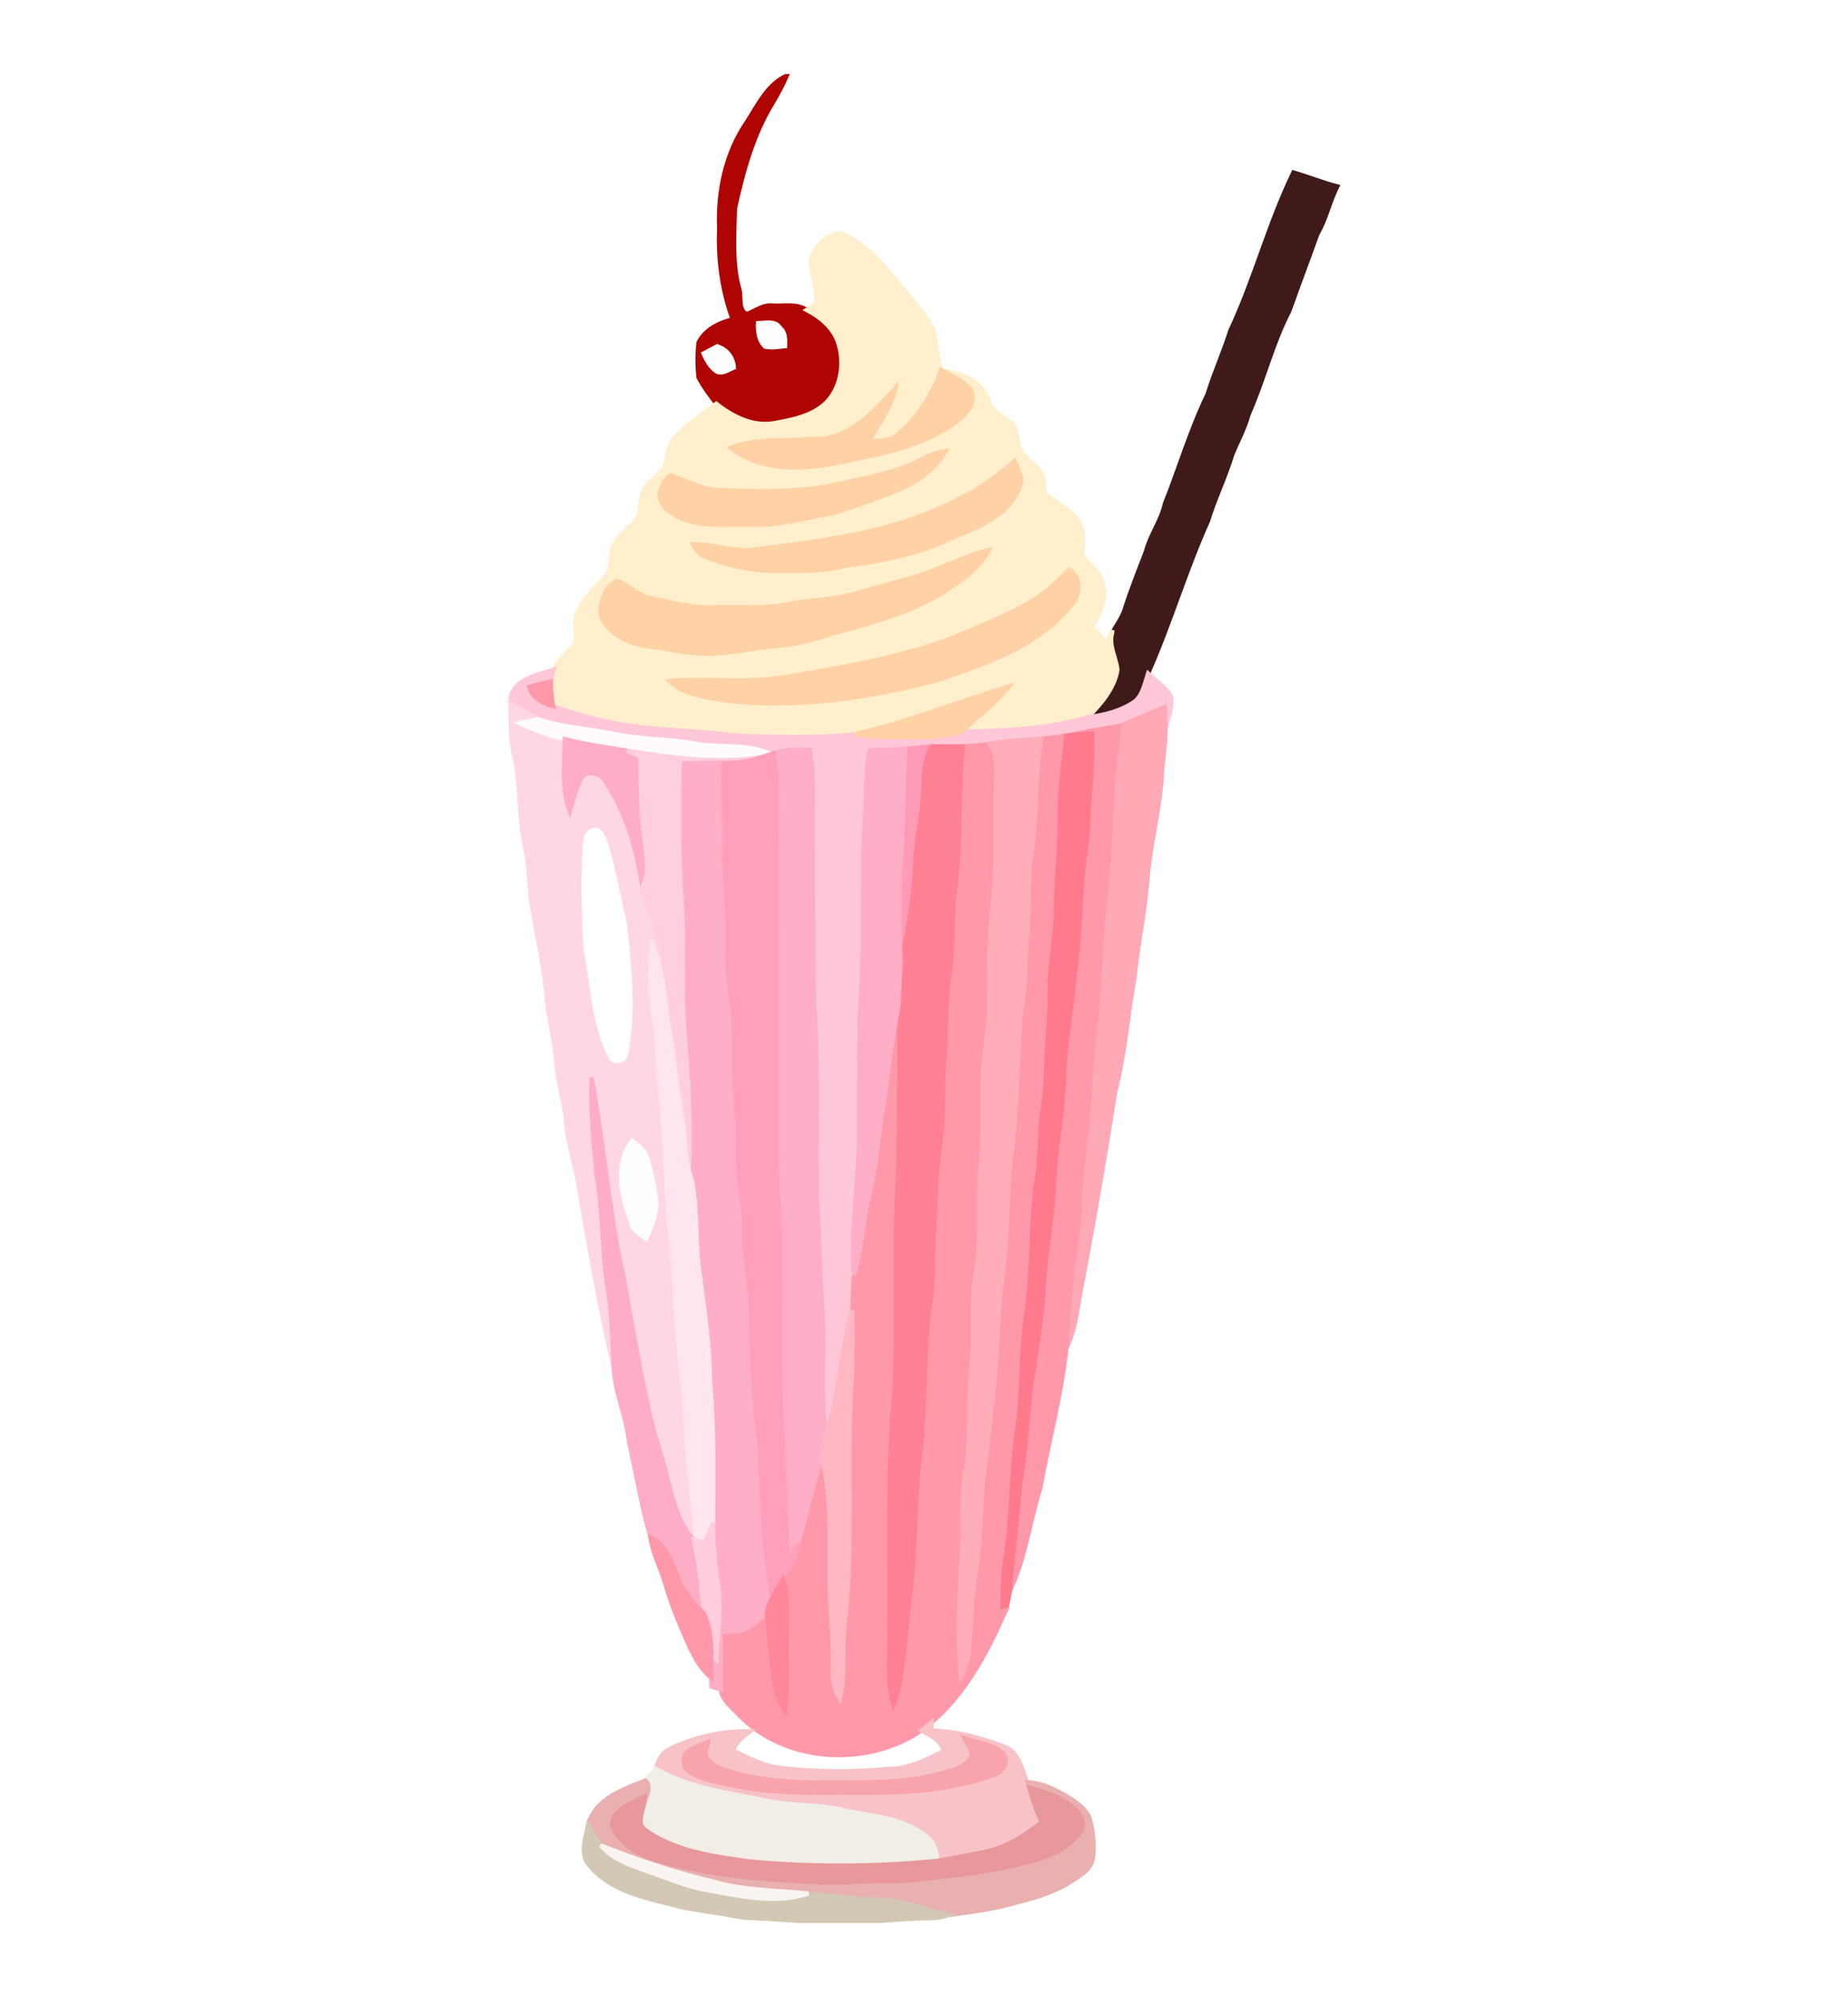 <svg width="100" height="108" viewBox="0 0 100 108" fill="none" xmlns="http://www.w3.org/2000/svg">
<g clip-path="url(#clip0_35_973)" filter="url(#filter0_d_35_973)">
<path d="M40.397 2.625C40.995 1.704 41.526 0.548 42.58 0.087C42.363 0.59 42.1 1.072 41.824 1.543C40.747 3.29 40.203 5.3 39.767 7.286C39.738 8.722 39.612 10.189 39.993 11.591C40.151 12.04 39.907 12.733 40.404 12.986C40.876 12.815 41.302 12.454 41.835 12.526C42.438 12.562 43.115 12.399 43.648 12.76C44.346 13.124 45 13.647 45.307 14.395C45.734 15.532 45.555 16.948 44.664 17.819C43.89 18.524 42.826 18.715 41.833 18.894C40.704 19.07 39.618 18.514 38.758 17.833C38.415 17.372 38.059 16.91 37.794 16.401C37.733 15.776 37.72 15.139 37.804 14.515C38.167 13.813 38.91 13.451 39.646 13.27C39.07 11.702 38.847 10.029 38.917 8.363C38.83 6.363 39.259 4.295 40.397 2.625ZM41.02 13.476C40.995 13.927 41.056 14.422 41.406 14.749C41.761 14.822 42.124 14.756 42.481 14.718C42.488 14.372 42.513 13.986 42.217 13.742C41.964 13.314 41.425 13.469 41.02 13.476ZM38.072 15.117C38.239 15.499 38.451 15.896 38.822 16.117C39.144 16.214 39.422 15.991 39.709 15.878C39.672 15.32 39.336 14.902 38.808 14.727C38.56 14.855 38.314 14.986 38.072 15.117Z" fill="#AE0503" stroke="#AE0503" stroke-width="0.23"/>
<path d="M66.581 13.875C67.886 11.097 68.647 8.094 69.99 5.329C70.789 5.553 71.558 5.877 72.364 6.081C71.943 6.921 71.758 7.855 71.281 8.67C70.789 10.051 70.263 11.42 69.775 12.803C68.843 14.598 68.378 16.585 67.556 18.431C67.356 19.192 66.965 19.874 66.674 20.6C66.306 21.817 65.737 22.962 65.365 24.18C64.152 26.872 63.322 29.727 62.123 32.423C61.953 32.931 61.858 33.511 61.457 33.899C60.709 34.447 59.773 34.671 58.867 34.793C59.569 34.07 60.29 33.256 60.468 32.23C60.398 31.556 59.98 30.923 60.181 30.228C60.405 29.819 60.701 29.44 60.849 28.993C61.19 27.926 61.601 26.885 62.005 25.844C62.238 24.935 62.829 24.174 63.033 23.257C63.818 21.287 64.416 19.244 65.34 17.336C65.703 16.164 66.211 15.043 66.581 13.875Z" fill="#401A1A" stroke="#401A1A" stroke-width="0.23"/>
<path d="M43.855 10.187C43.993 9.401 44.659 8.744 45.44 8.591C46.973 9.189 47.987 10.571 49.014 11.789C49.51 12.426 50.09 13.015 50.463 13.738C50.707 14.472 50.675 15.27 50.931 16.004C50.468 17.323 49.687 18.535 48.637 19.462C48.197 19.874 47.562 19.822 47.007 19.855C47.562 18.927 48.242 18.045 48.468 16.962C47.282 18.262 45.883 19.871 43.946 19.733C42.476 19.869 40.937 19.686 39.532 20.219C41.066 21.424 43.192 21.438 45.029 21.083C47.341 20.61 49.806 20.246 51.755 18.808C52.278 18.431 52.872 17.772 52.531 17.086C52.161 16.62 51.599 16.37 51.093 16.088C52.115 16.133 53.167 16.697 53.522 17.7C53.714 18.318 54.368 18.526 54.798 18.934C55.159 19.433 54.953 20.196 55.434 20.634C55.75 20.973 56.145 21.246 56.391 21.646C56.524 21.986 56.493 22.361 56.518 22.718C57.118 23.147 57.788 23.503 58.283 24.061C58.761 24.634 58.572 25.425 58.552 26.104C59.01 26.562 59.583 27.003 59.7 27.68C59.897 28.483 59.454 29.233 59.105 29.921C59.366 30.215 59.63 30.508 59.897 30.799C59.989 30.558 60.087 30.319 60.193 30.084L60.181 30.228C59.98 30.923 60.398 31.556 60.468 32.23C60.29 33.256 59.569 34.07 58.867 34.793C56.655 35.418 54.343 35.551 52.055 35.558C52.895 34.739 53.87 34.055 54.599 33.125C51.802 33.951 49.091 35.072 46.237 35.705C44.081 35.935 41.901 35.876 39.74 35.775C37.49 35.461 35.196 35.533 32.97 35.048C31.934 34.849 30.927 34.535 29.93 34.194C29.858 33.746 29.801 33.298 29.805 32.847C29.84 32.635 29.889 32.427 29.947 32.221C30.212 31.626 30.819 31.278 31.153 30.727C31.223 30.165 30.973 29.555 31.279 29.034C31.611 28.33 32.178 27.788 32.711 27.237C33.07 26.917 32.997 26.395 33.09 25.968C33.117 25.072 34.045 24.677 34.487 24.009C34.681 23.531 34.629 22.989 34.824 22.512C35.119 22.05 35.6 21.754 35.926 21.318C36.149 20.833 36.061 20.23 36.417 19.803C37.056 18.995 37.955 18.462 38.758 17.833C39.618 18.514 40.704 19.07 41.833 18.894C42.826 18.715 43.89 18.524 44.664 17.819C45.555 16.948 45.734 15.532 45.307 14.395C45 13.647 44.346 13.124 43.648 12.76C43.82 12.65 43.995 12.541 44.169 12.431C44.23 11.663 43.932 10.939 43.855 10.187ZM49.379 21.081C47.887 21.711 46.275 21.96 44.704 22.309C42.819 22.648 40.891 22.569 38.987 22.51C38.018 22.494 37.167 22.007 36.277 21.698C36.023 21.867 35.887 22.151 35.77 22.418C35.505 22.919 35.925 23.474 36.329 23.752C37.65 24.603 39.28 24.341 40.765 24.379C42.172 24.445 43.521 24.002 44.898 23.794C46.072 23.474 47.214 23.034 48.352 22.601C49.477 22.145 50.599 21.476 51.194 20.372C50.54 20.474 49.958 20.785 49.379 21.081ZM51.951 22.946C48.519 24.804 44.573 25.235 40.767 25.729C39.654 25.853 38.585 25.409 37.476 25.434C37.654 25.749 37.891 26.036 38.251 26.145C39.399 26.574 40.616 26.876 41.847 26.869C43.083 26.86 44.334 26.941 45.544 26.634C47.546 26.355 49.578 26.018 51.416 25.135C52.838 24.546 54.544 23.941 55.161 22.388C55.413 21.892 55.082 21.386 54.897 20.934C53.987 21.706 53.048 22.458 51.951 22.946ZM49.669 27.145C48.553 27.495 47.409 27.752 46.291 28.095C45.138 28.452 43.917 28.416 42.743 28.66C41.388 28.951 39.995 28.795 38.62 28.842C37.481 28.899 36.377 28.576 35.271 28.364C34.569 28.221 34.054 27.673 33.404 27.411C32.67 27.756 32.359 28.736 32.568 29.485C33.079 30.339 34.068 30.84 35.041 30.948C36.113 31.075 37.169 31.361 38.255 31.352C39.575 31.377 40.856 31.005 42.167 30.924C43.508 30.827 44.761 30.319 46.052 29.991C47.75 29.528 49.456 28.989 50.971 28.073C51.935 27.447 52.983 26.813 53.506 25.74C52.177 26.064 50.973 26.745 49.669 27.145ZM55.863 28.49C54.423 29.343 52.852 29.937 51.314 30.587C48.531 31.589 45.605 32.086 42.698 32.58C40.56 32.983 38.375 32.655 36.221 32.826C36.995 33.587 38.145 33.671 39.158 33.874C43.072 34.359 47.039 33.754 50.829 32.761C53.391 31.869 56.168 30.948 57.94 28.763C58.47 28.217 58.553 27.264 57.865 26.811C57.222 27.398 56.623 28.048 55.863 28.49Z" fill="#FFEFCD" stroke="#FFEFCD" stroke-width="0.23"/>
<path d="M41.02 13.476C41.425 13.469 41.964 13.315 42.217 13.742C42.513 13.986 42.488 14.372 42.481 14.718C42.124 14.756 41.761 14.822 41.406 14.749C41.056 14.422 40.995 13.927 41.02 13.476Z" fill="#FEFCFC" stroke="#FEFCFC" stroke-width="0.23"/>
<path d="M38.072 15.117C38.314 14.986 38.56 14.855 38.808 14.727C39.336 14.902 39.672 15.32 39.709 15.878C39.422 15.991 39.144 16.214 38.822 16.117C38.451 15.896 38.239 15.499 38.072 15.117Z" fill="#FEFDFD" stroke="#FEFDFD" stroke-width="0.23"/>
<path d="M48.637 19.462C49.687 18.535 50.468 17.323 50.931 16.004L51.093 16.088C51.599 16.37 52.161 16.62 52.531 17.086C52.872 17.772 52.278 18.431 51.755 18.808C49.806 20.246 47.341 20.61 45.029 21.083C43.192 21.438 41.066 21.424 39.532 20.219C40.937 19.686 42.476 19.869 43.946 19.733C45.883 19.871 47.282 18.262 48.468 16.962C48.242 18.045 47.562 18.927 47.007 19.855C47.562 19.822 48.197 19.874 48.637 19.462Z" fill="#FFD2A6" stroke="#FFD2A6" stroke-width="0.23"/>
<path d="M49.379 21.081C49.958 20.785 50.54 20.474 51.194 20.372C50.599 21.476 49.477 22.145 48.352 22.601C47.214 23.034 46.072 23.474 44.898 23.794C43.521 24.002 42.172 24.445 40.765 24.379C39.28 24.341 37.65 24.603 36.329 23.752C35.925 23.474 35.505 22.919 35.77 22.418C35.887 22.151 36.023 21.867 36.277 21.698C37.167 22.007 38.018 22.494 38.987 22.51C40.891 22.569 42.819 22.648 44.704 22.309C46.275 21.96 47.887 21.711 49.379 21.081Z" fill="#FFD2A6" stroke="#FFD2A6" stroke-width="0.23"/>
<path d="M51.951 22.946C53.048 22.458 53.987 21.706 54.897 20.934C55.082 21.386 55.413 21.892 55.161 22.388C54.544 23.941 52.838 24.546 51.416 25.135C49.578 26.018 47.546 26.355 45.544 26.634C44.334 26.941 43.083 26.86 41.847 26.869C40.616 26.876 39.399 26.574 38.251 26.145C37.891 26.036 37.654 25.749 37.476 25.434C38.585 25.409 39.654 25.853 40.767 25.729C44.573 25.235 48.519 24.804 51.951 22.946Z" fill="#FFD2A6" stroke="#FFD2A6" stroke-width="0.23"/>
<path d="M49.669 27.145C50.973 26.745 52.177 26.064 53.506 25.74C52.983 26.813 51.935 27.447 50.971 28.073C49.456 28.989 47.75 29.528 46.052 29.991C44.761 30.319 43.508 30.827 42.167 30.924C40.856 31.005 39.575 31.377 38.255 31.352C37.169 31.361 36.113 31.075 35.041 30.948C34.068 30.84 33.079 30.339 32.568 29.485C32.359 28.736 32.67 27.756 33.404 27.411C34.054 27.673 34.569 28.221 35.271 28.364C36.377 28.576 37.481 28.899 38.62 28.842C39.995 28.795 41.388 28.951 42.743 28.66C43.917 28.416 45.138 28.452 46.291 28.095C47.409 27.752 48.553 27.495 49.669 27.145Z" fill="#FFD2A6" stroke="#FFD2A6" stroke-width="0.23"/>
<path d="M55.863 28.49C56.623 28.048 57.222 27.398 57.865 26.811C58.553 27.264 58.47 28.217 57.94 28.763C56.168 30.948 53.391 31.869 50.829 32.761C47.039 33.754 43.072 34.359 39.158 33.874C38.145 33.671 36.995 33.587 36.221 32.826C38.375 32.655 40.56 32.983 42.698 32.58C45.605 32.086 48.531 31.589 51.314 30.587C52.852 29.937 54.423 29.343 55.863 28.49Z" fill="#FFD2A6" stroke="#FFD2A6" stroke-width="0.23"/>
<path d="M27.618 34.025C27.559 32.782 29.029 32.511 29.947 32.221C29.889 32.427 29.84 32.635 29.805 32.847C29.413 32.933 29.024 33.032 28.641 33.149C28.806 33.761 29.372 34.027 29.93 34.194C30.927 34.535 31.934 34.849 32.97 35.048C35.196 35.533 37.49 35.461 39.74 35.775C41.901 35.876 44.081 35.935 46.237 35.705C47.58 35.904 48.941 35.876 50.294 35.849C50.892 35.838 51.481 35.718 52.055 35.558C54.343 35.551 56.655 35.418 58.867 34.793C59.773 34.671 60.709 34.447 61.457 33.899C61.858 33.511 61.953 32.931 62.123 32.423C62.527 32.8 62.987 33.125 63.322 33.569C63.504 34.151 63.236 34.748 63.075 35.305C63.06 34.951 63.039 34.599 63.021 34.246C62.177 34.56 61.371 34.967 60.527 35.276C59.664 35.414 58.798 35.529 57.951 35.745C57.829 35.764 57.585 35.804 57.463 35.822C57.089 35.877 56.718 35.921 56.344 35.951C55.411 36.005 54.477 36.073 53.554 36.222C53.072 36.294 52.587 36.353 52.102 36.369C51.533 36.375 50.967 36.35 50.402 36.369C49.93 36.404 49.461 36.465 48.993 36.499C48.346 36.538 47.7 36.553 47.056 36.578C46.783 38.053 46.89 39.56 46.748 41.048C46.616 44.094 46.799 47.15 46.558 50.193C46.443 52.945 46.54 55.701 46.463 58.453C46.343 60.622 46.043 62.787 46.214 64.963C46.169 65.589 46.14 66.22 46.113 66.848C45.476 69.07 45.429 71.415 44.688 73.614C44.377 71.324 44.648 69.009 44.503 66.71C44.37 64.975 44.38 63.236 44.231 61.503C44.12 57.737 44.318 53.961 44.05 50.199C43.977 46.847 44.009 43.493 43.986 40.139C44.004 38.942 44.032 37.736 43.82 36.553C43.158 36.513 42.481 36.519 41.849 36.739L41.718 36.781C40.44 36.184 39.002 36.472 37.655 36.22C36.217 35.964 34.747 35.998 33.316 35.705C31.923 35.407 30.482 35.359 29.124 34.899C28.607 34.632 28.115 34.323 27.618 34.025Z" fill="#FFC7D7" stroke="#FFC7D7" stroke-width="0.23"/>
<path d="M28.641 33.149C29.024 33.032 29.413 32.933 29.805 32.847C29.801 33.298 29.858 33.746 29.93 34.194C29.372 34.027 28.806 33.761 28.641 33.149Z" fill="#FF99A9" stroke="#FF99A9" stroke-width="0.23"/>
<path d="M46.237 35.705C49.091 35.072 51.802 33.951 54.599 33.125C53.87 34.055 52.895 34.739 52.055 35.558C51.481 35.718 50.892 35.838 50.294 35.849C48.941 35.876 47.58 35.904 46.237 35.705Z" fill="#FFD2A6" stroke="#FFD2A6" stroke-width="0.23"/>
<path d="M27.618 34.025C28.115 34.323 28.607 34.632 29.124 34.899C28.781 34.953 28.444 35.027 28.108 35.104C28.891 35.481 29.713 35.777 30.562 35.971C30.543 37.28 30.358 38.639 30.831 39.895C31.022 39.314 31.13 38.698 31.419 38.156C31.647 37.651 32.42 37.746 32.682 38.174C33.9 39.881 34.436 41.956 34.769 43.999C35.203 45.701 35.882 47.344 36.128 49.094C36.361 51.107 36.736 53.098 36.961 55.112C37.294 56.615 37.352 58.148 37.39 59.681C37.005 58.618 37.09 57.471 36.871 56.374C36.555 54.782 36.48 53.154 36.18 51.557C35.898 50.064 35.923 48.493 35.278 47.089C35.135 48.369 35.163 49.665 35.374 50.938C35.58 52.141 35.548 53.365 35.673 54.577C36.043 57.469 35.998 60.398 36.32 63.295C36.557 65.659 36.564 68.044 36.894 70.399C37.129 72.39 37.122 74.401 37.386 76.39C37.499 77.361 37.585 78.336 37.675 79.309L37.537 79.269C36.713 78.386 36.435 77.187 36.144 76.054C35.883 74.909 35.46 73.808 35.201 72.663C34.652 70.207 34.201 67.731 33.781 65.25C32.955 61.633 32.695 57.92 32.011 54.276C31.943 56.006 32.122 57.737 32.271 59.459C32.65 61.586 32.55 63.762 32.919 65.887C33.126 67.239 33.135 68.609 33.21 69.972C32.399 66.591 31.842 63.155 31.243 59.733C30.997 58.629 30.681 57.538 30.605 56.403C30.483 55.416 30.171 54.459 30.108 53.462C30.029 52.36 29.713 51.292 29.613 50.193C29.462 48.378 29.051 46.601 28.751 44.809C28.616 43.82 28.632 42.815 28.424 41.834C28.029 40.175 28.207 38.441 27.81 36.782C27.584 35.879 27.657 34.944 27.618 34.025ZM32.045 40.919C31.629 41.073 31.668 41.563 31.629 41.922C31.546 43.718 31.582 45.518 31.69 47.31C32.07 49.252 32.104 51.304 33.007 53.109C33.119 53.541 33.804 53.425 33.866 53.031C34.345 50.699 34.047 48.306 33.815 45.965C33.465 44.531 33.223 43.069 32.801 41.655C32.672 41.339 32.505 40.696 32.045 40.919ZM34.198 57.701C33.191 59.033 33.654 60.771 34.178 62.195C34.295 62.577 34.661 62.771 34.968 62.983C35.253 62.295 35.598 61.575 35.492 60.81C35.388 60.067 35.237 59.328 35.014 58.609C34.905 58.188 34.53 57.94 34.198 57.701Z" fill="#FFD7E2" stroke="#FFD7E2" stroke-width="0.23"/>
<path d="M60.527 35.276C61.371 34.967 62.177 34.56 63.021 34.246C63.039 34.599 63.06 34.951 63.075 35.305C63.082 36.201 62.915 37.084 62.87 37.976C62.741 39.899 62.218 41.77 62.077 43.692C61.933 45.454 61.551 47.184 61.38 48.944C61.005 50.972 60.877 53.044 60.344 55.044C59.768 58.717 59.136 62.385 58.436 66.038C58.274 67.01 58.147 68.011 57.705 68.905C57.804 67.2 57.89 65.489 58.165 63.801C58.474 61.945 58.396 60.055 58.671 58.195C58.985 56.232 58.956 54.238 59.186 52.267C59.545 49.572 59.502 46.84 59.861 44.143C60.03 42.179 60.1 40.206 60.238 38.24C60.326 37.251 60.47 36.269 60.527 35.276Z" fill="#FFA8B6" stroke="#FFA8B6" stroke-width="0.23"/>
<path d="M28.108 35.104C28.444 35.027 28.781 34.953 29.124 34.899C30.481 35.359 31.923 35.407 33.316 35.705C34.747 35.998 36.217 35.964 37.655 36.22C39.002 36.472 40.44 36.184 41.718 36.781C41.589 36.822 41.33 36.906 41.201 36.947C38.781 37.316 36.318 36.991 33.923 36.594C32.797 36.405 31.665 36.264 30.562 35.971C29.713 35.777 28.891 35.481 28.108 35.104Z" fill="#FFFBFC" stroke="#FFFBFC" stroke-width="0.23"/>
<path d="M57.951 35.745C58.798 35.529 59.664 35.414 60.527 35.276C60.47 36.269 60.326 37.251 60.238 38.24C60.1 40.206 60.03 42.179 59.861 44.143C59.502 46.84 59.545 49.572 59.186 52.267C58.956 54.238 58.985 56.232 58.671 58.195C58.396 60.055 58.474 61.945 58.165 63.801C57.89 65.489 57.804 67.2 57.705 68.905C57.432 71.471 56.743 73.97 56.287 76.505C55.707 78.332 55.493 80.287 54.648 82.022C54.804 80.032 55.055 78.052 55.219 76.063C55.608 74.09 55.562 72.067 55.937 70.094C56.161 68.535 56.402 66.977 56.493 65.404C56.59 63.652 56.953 61.927 57.026 60.171C57.104 58.204 57.517 56.268 57.579 54.299C57.628 52.522 57.973 50.773 58.12 49.005C58.386 47.256 58.427 45.486 58.556 43.725C58.624 42.587 58.865 41.468 58.894 40.328C58.928 38.773 59.179 37.228 59.087 35.671C58.707 35.691 58.328 35.709 57.951 35.745Z" fill="#FF99AA" stroke="#FF99AA" stroke-width="0.23"/>
<path d="M57.951 35.745C58.328 35.709 58.707 35.691 59.087 35.671C59.179 37.228 58.928 38.773 58.894 40.328C58.865 41.468 58.624 42.587 58.556 43.725C58.427 45.486 58.386 47.256 58.12 49.005C57.973 50.773 57.628 52.522 57.579 54.299C57.517 56.268 57.104 58.204 57.026 60.171C56.953 61.927 56.59 63.652 56.493 65.404C56.402 66.977 56.161 68.535 55.937 70.094C55.562 72.067 55.608 74.09 55.219 76.063C55.055 78.052 54.804 80.032 54.648 82.022C54.605 82.377 54.513 82.724 54.434 83.074C54.33 83.104 54.125 83.167 54.023 83.198C54.016 82.163 54.034 81.124 54.199 80.101C54.56 77.88 54.45 75.614 54.798 73.392C55.096 71.331 54.998 69.236 55.276 67.175C55.658 64.859 55.511 62.494 55.807 60.171C56.096 58.715 55.974 57.22 56.219 55.76C56.42 54.477 56.355 53.173 56.474 51.884C56.563 50.899 56.567 49.911 56.59 48.924C56.619 47.667 56.912 46.432 56.915 45.173C56.913 43.491 57.136 41.818 57.113 40.138C57.102 38.691 57.314 37.258 57.463 35.822C57.585 35.804 57.829 35.764 57.951 35.745Z" fill="#FF7A8D" stroke="#FF7A8D" stroke-width="0.23"/>
<path d="M56.344 35.951C56.718 35.921 57.089 35.877 57.463 35.822C57.314 37.258 57.102 38.691 57.113 40.138C57.136 41.818 56.913 43.491 56.915 45.173C56.912 46.432 56.619 47.667 56.59 48.924C56.567 49.911 56.563 50.899 56.474 51.884C56.355 53.173 56.42 54.477 56.219 55.76C55.974 57.22 56.096 58.715 55.807 60.171C55.511 62.494 55.658 64.859 55.276 67.175C54.998 69.236 55.096 71.331 54.798 73.392C54.45 75.614 54.56 77.88 54.199 80.101C54.034 81.124 54.016 82.163 54.023 83.198C54.125 83.167 54.33 83.104 54.434 83.074C53.447 85.296 52.296 87.551 50.407 89.149C50.23 89.296 50.052 89.442 49.87 89.582C46.923 91.601 42.456 91.355 39.952 88.714C39.589 88.312 39.059 87.941 39.004 87.366C38.98 86.334 39.013 85.302 38.982 84.269C39.488 84.242 40.039 84.298 40.49 84.016C40.862 83.795 41.19 83.512 41.508 83.219C41.555 84.045 41.67 84.865 41.75 85.689C41.871 86.653 41.891 87.689 42.474 88.515C42.654 87.237 42.555 85.946 42.571 84.662C42.567 83.575 42.702 82.462 42.373 81.404C42.756 80.817 43.032 80.165 43.179 79.48C43.659 77.95 43.923 76.359 44.492 74.858C44.986 76.955 44.89 79.119 44.903 81.255C44.892 82.934 45.111 84.603 45.068 86.282C45.036 86.84 45.133 87.397 45.436 87.872C45.775 86.562 45.544 85.199 45.704 83.869C46.194 79.584 45.81 75.264 46.065 70.968C46.149 69.597 46.142 68.221 46.113 66.848C46.14 66.22 46.169 65.589 46.214 64.963C46.612 63.586 46.686 62.148 47.007 60.755C47.477 58.877 47.555 56.933 47.933 55.037C48.068 53.452 48.357 51.891 48.633 50.33C48.689 53.398 48.637 56.468 48.599 59.536C48.321 63.561 48.614 67.604 48.37 71.63C48.002 75.726 48.16 79.839 48.122 83.944C48.17 85.357 47.944 86.804 48.344 88.185C48.779 87.117 48.831 85.95 48.978 84.819C49.106 83.145 49.406 81.488 49.443 79.808C49.601 78.036 49.538 76.248 49.822 74.487C50.086 71.647 49.98 68.774 50.406 65.948C50.522 64.778 50.454 63.6 50.551 62.43C50.675 60.986 50.608 59.527 50.847 58.094C51.113 56.507 50.953 54.893 51.102 53.297C51.24 51.726 51.143 50.139 51.393 48.577C51.621 47.073 51.501 45.545 51.676 44.037C52.032 41.495 51.834 38.92 52.102 36.369C52.587 36.353 53.072 36.294 53.554 36.222C53.847 36.698 53.964 37.247 53.917 37.802C53.822 40.021 53.973 42.245 53.752 44.459C53.553 46.366 53.49 48.279 53.529 50.195C53.542 51.64 53.168 53.053 53.163 54.496C53.145 56.021 53.213 57.547 53.066 59.065C52.872 60.956 53.133 62.866 52.815 64.746C52.484 66.616 52.73 68.521 52.538 70.404C52.366 72.097 52.554 73.814 52.253 75.496C51.996 76.986 52.138 78.499 52.057 80C51.89 82.228 51.795 84.474 51.991 86.702C52.222 86.231 52.405 85.729 52.44 85.201C52.563 83.826 52.558 82.436 52.793 81.072C53.129 79.099 53.018 77.086 53.31 75.11C53.51 73.943 53.542 72.754 53.712 71.584C53.964 69.684 53.953 67.763 54.142 65.859C54.504 63.536 54.499 61.177 54.658 58.837C55.08 56.24 55.014 53.599 55.224 50.983C55.47 49.611 55.484 48.218 55.56 46.832C55.734 45.1 55.551 43.346 55.89 41.63C56.104 39.741 56.014 37.831 56.344 35.951Z" fill="#FF99AA" stroke="#FF99AA" stroke-width="0.23"/>
<path d="M30.562 35.971C31.665 36.264 32.797 36.405 33.923 36.594C34.164 36.696 34.402 36.813 34.643 36.928C34.69 38.357 34.648 39.795 34.86 41.213C34.966 42.136 35.196 43.121 34.769 43.999C34.436 41.956 33.9 39.881 32.682 38.174C32.42 37.746 31.647 37.651 31.419 38.156C31.13 38.698 31.022 39.314 30.831 39.895C30.358 38.639 30.543 37.28 30.562 35.971Z" fill="#FFADC6" stroke="#FFADC6" stroke-width="0.23"/>
<path d="M53.554 36.222C54.477 36.073 55.411 36.005 56.344 35.951C56.014 37.831 56.104 39.741 55.89 41.63C55.551 43.346 55.734 45.1 55.56 46.832C55.484 48.218 55.47 49.611 55.224 50.983C55.014 53.599 55.08 56.24 54.658 58.837C54.499 61.177 54.504 63.536 54.142 65.859C53.953 67.763 53.964 69.684 53.712 71.584C53.542 72.754 53.51 73.943 53.31 75.11C53.018 77.086 53.129 79.099 52.793 81.072C52.558 82.436 52.563 83.826 52.44 85.201C52.405 85.729 52.222 86.232 51.991 86.702C51.795 84.474 51.89 82.228 52.057 80C52.138 78.499 51.996 76.986 52.253 75.496C52.554 73.814 52.366 72.097 52.538 70.404C52.73 68.521 52.484 66.616 52.815 64.746C53.133 62.866 52.872 60.956 53.066 59.065C53.213 57.547 53.145 56.021 53.163 54.496C53.168 53.053 53.542 51.64 53.529 50.195C53.49 48.279 53.553 46.366 53.752 44.459C53.973 42.245 53.822 40.021 53.917 37.802C53.964 37.247 53.847 36.698 53.554 36.222Z" fill="#FFADBA" stroke="#FFADBA" stroke-width="0.23"/>
<path d="M48.993 36.499C49.461 36.465 49.93 36.404 50.402 36.369C50.045 37.034 49.985 37.789 49.971 38.529C49.941 39.858 49.601 41.154 49.535 42.481C49.438 44.371 49.178 46.254 48.741 48.094C48.644 45.983 48.628 43.863 48.808 41.755C48.851 40.001 48.901 38.249 48.993 36.499Z" fill="#FF9BB7" stroke="#FF9BB7" stroke-width="0.23"/>
<path d="M50.402 36.37C50.967 36.35 51.533 36.375 52.102 36.37C51.834 38.92 52.032 41.495 51.676 44.037C51.501 45.545 51.621 47.073 51.393 48.577C51.143 50.139 51.24 51.726 51.102 53.297C50.953 54.893 51.113 56.507 50.847 58.094C50.608 59.527 50.675 60.986 50.551 62.43C50.454 63.6 50.522 64.778 50.406 65.948C49.98 68.774 50.086 71.647 49.822 74.487C49.538 76.248 49.601 78.036 49.443 79.808C49.406 81.488 49.106 83.145 48.978 84.819C48.831 85.95 48.779 87.117 48.344 88.185C47.944 86.804 48.17 85.357 48.122 83.944C48.16 79.839 48.002 75.726 48.37 71.63C48.614 67.604 48.321 63.561 48.599 59.536C48.637 56.468 48.689 53.398 48.633 50.33C48.653 49.583 48.68 48.838 48.741 48.094C49.178 46.254 49.438 44.371 49.535 42.481C49.601 41.154 49.941 39.858 49.971 38.529C49.985 37.789 50.045 37.034 50.402 36.37Z" fill="#FF8193" stroke="#FF8193" stroke-width="0.23"/>
<path d="M33.923 36.594C36.318 36.991 38.781 37.316 41.201 36.947C40.47 37.219 39.688 37.278 38.916 37.26C38.28 37.253 37.645 37.262 37.013 37.283C36.955 39.849 36.952 42.421 37.128 44.985C37.257 47.233 37.099 49.486 37.257 51.733C37.494 54.471 37.652 57.227 37.469 59.974C37.449 59.9 37.409 59.755 37.39 59.681C37.352 58.148 37.294 56.615 36.961 55.112C36.736 53.098 36.361 51.107 36.128 49.094C35.882 47.344 35.203 45.701 34.769 43.999C35.196 43.121 34.966 42.136 34.86 41.213C34.648 39.795 34.69 38.357 34.643 36.928C34.402 36.813 34.164 36.696 33.923 36.594Z" fill="#FFCFDD" stroke="#FFCFDD" stroke-width="0.23"/>
<path d="M41.849 36.739C42.481 36.518 43.158 36.513 43.82 36.553C44.032 37.736 44.004 38.942 43.986 40.139C44.009 43.493 43.977 46.847 44.05 50.199C44.318 53.961 44.12 57.737 44.231 61.503C44.38 63.236 44.37 64.975 44.503 66.71C44.648 69.009 44.377 71.323 44.688 73.614C44.625 74.029 44.558 74.444 44.492 74.858C43.923 76.359 43.659 77.95 43.179 79.48C42.993 79.839 42.788 80.187 42.587 80.537C42.63 78.255 42.359 75.986 42.357 73.704C42.099 70.541 42.257 67.365 42.201 64.196C42.275 62.157 41.971 60.13 42.031 58.092C42.031 52.706 42.034 47.321 42.02 41.935C41.969 40.202 42.154 38.456 41.849 36.739Z" fill="#FFAEC7" stroke="#FFAEC7" stroke-width="0.23"/>
<path d="M47.056 36.578C47.7 36.553 48.346 36.538 48.993 36.499C48.901 38.249 48.851 40.001 48.808 41.755C48.628 43.863 48.644 45.983 48.741 48.094C48.68 48.838 48.653 49.583 48.633 50.33C48.357 51.891 48.068 53.452 47.933 55.037C47.555 56.933 47.477 58.877 47.007 60.755C46.686 62.148 46.612 63.586 46.214 64.963C46.043 62.787 46.343 60.622 46.463 58.453C46.54 55.701 46.443 52.945 46.558 50.193C46.799 47.15 46.616 44.094 46.748 41.048C46.89 39.56 46.783 38.053 47.056 36.578Z" fill="#FFAEC7" stroke="#FFAEC7" stroke-width="0.23"/>
<path d="M41.201 36.947C41.33 36.906 41.589 36.822 41.718 36.781L41.849 36.739C42.154 38.456 41.969 40.202 42.02 41.935C42.034 47.321 42.031 52.706 42.031 58.092C41.971 60.13 42.275 62.157 42.201 64.196C42.257 67.365 42.099 70.541 42.357 73.704C42.359 75.986 42.63 78.255 42.587 80.537C42.788 80.187 42.993 79.839 43.179 79.48C43.032 80.165 42.756 80.817 42.373 81.404C42.075 81.892 41.785 82.386 41.558 82.912C41.481 81.451 41.111 80.02 41.102 78.551C40.926 76.564 41.02 74.557 40.67 72.586C40.56 70.686 40.393 68.789 40.409 66.886C40.42 65.498 40.02 64.148 40.047 62.76C40.083 61.193 39.641 59.661 39.693 58.092C39.752 56.353 39.447 54.626 39.51 52.886C39.576 50.96 39.075 49.067 39.154 47.139C39.224 45.22 38.889 43.315 38.971 41.396C39.029 40.016 38.839 38.639 38.916 37.26C39.688 37.278 40.47 37.219 41.201 36.947Z" fill="#FF9FBB" stroke="#FF9FBB" stroke-width="0.23"/>
<path d="M37.013 37.283C37.645 37.262 38.28 37.253 38.916 37.26C38.839 38.639 39.029 40.016 38.971 41.396C38.889 43.315 39.224 45.22 39.154 47.139C39.075 49.068 39.576 50.96 39.51 52.886C39.447 54.626 39.752 56.353 39.693 58.092C39.641 59.661 40.083 61.193 40.047 62.76C40.02 64.148 40.42 65.498 40.409 66.886C40.393 68.789 40.56 70.686 40.67 72.586C41.02 74.557 40.926 76.564 41.102 78.551C41.111 80.02 41.481 81.451 41.558 82.912C41.546 82.989 41.521 83.144 41.508 83.219C41.19 83.512 40.862 83.795 40.49 84.016C40.039 84.298 39.488 84.242 38.982 84.269C39.013 85.302 38.98 86.334 39.004 87.366C38.88 87.33 38.63 87.258 38.505 87.223C38.492 87.057 38.485 86.894 38.479 86.731C38.467 86.278 38.476 85.826 38.479 85.375C38.571 85.492 38.664 85.61 38.76 85.731C38.821 84.391 39.05 83.047 38.849 81.709C38.679 80.598 38.576 79.478 38.587 78.354C38.585 75.792 38.657 73.223 38.418 70.668C38.418 68.796 38.12 66.947 37.891 65.094C37.612 63.399 37.761 61.667 37.469 59.974C37.652 57.227 37.494 54.471 37.257 51.733C37.099 49.486 37.257 47.233 37.128 44.985C36.952 42.421 36.955 39.849 37.013 37.283Z" fill="#FFAEC7" stroke="#FFAEC7" stroke-width="0.23"/>
<path d="M32.045 40.919C32.505 40.696 32.672 41.339 32.801 41.655C33.223 43.069 33.465 44.531 33.815 45.965C34.047 48.306 34.345 50.699 33.866 53.031C33.804 53.425 33.119 53.541 33.007 53.109C32.104 51.304 32.07 49.252 31.69 47.31C31.582 45.518 31.546 43.718 31.629 41.922C31.668 41.563 31.629 41.073 32.045 40.919Z" fill="white" stroke="white" stroke-width="0.23"/>
<path d="M35.278 47.089C35.923 48.493 35.898 50.064 36.18 51.557C36.48 53.154 36.555 54.782 36.871 56.374C37.09 57.471 37.005 58.618 37.39 59.681C37.409 59.755 37.449 59.9 37.469 59.974C37.761 61.667 37.612 63.399 37.891 65.094C38.12 66.947 38.418 68.796 38.418 70.668C38.657 73.223 38.585 75.792 38.587 78.354C38.444 78.716 38.275 79.07 38.11 79.422C38 79.395 37.783 79.338 37.675 79.309C37.585 78.336 37.499 77.361 37.386 76.39C37.122 74.401 37.129 72.39 36.894 70.399C36.564 68.044 36.557 65.659 36.32 63.295C35.998 60.398 36.043 57.469 35.673 54.577C35.548 53.365 35.58 52.141 35.374 50.938C35.163 49.665 35.135 48.369 35.278 47.089Z" fill="#FFE6ED" stroke="#FFE6ED" stroke-width="0.23"/>
<path d="M32.011 54.276C32.695 57.92 32.955 61.633 33.781 65.25C34.201 67.731 34.652 70.207 35.201 72.663C35.46 73.808 35.883 74.909 36.144 76.054C36.435 77.187 36.713 78.386 37.537 79.269C37.846 80.576 37.973 81.918 38.095 83.253C37.56 82.747 37.049 82.196 36.763 81.506C36.348 80.657 36.149 79.558 35.196 79.135C34.7 77.44 34.429 75.69 34.032 73.972C33.9 72.607 33.266 71.345 33.21 69.972C33.135 68.609 33.126 67.239 32.919 65.887C32.55 63.762 32.65 61.586 32.271 59.459C32.122 57.737 31.943 56.006 32.011 54.276Z" fill="#FFADC6" stroke="#FFADC6" stroke-width="0.23"/>
<path d="M34.198 57.701C34.53 57.94 34.905 58.188 35.014 58.609C35.237 59.328 35.388 60.067 35.492 60.81C35.598 61.575 35.253 62.295 34.968 62.983C34.661 62.771 34.295 62.577 34.178 62.194C33.654 60.771 33.191 59.033 34.198 57.701Z" fill="#FFFEFE" stroke="#FFFEFE" stroke-width="0.23"/>
<path d="M44.688 73.614C45.429 71.415 45.476 69.07 46.113 66.848C46.142 68.221 46.149 69.597 46.065 70.968C45.809 75.264 46.194 79.584 45.704 83.869C45.544 85.199 45.775 86.562 45.436 87.872C45.133 87.397 45.036 86.84 45.068 86.282C45.111 84.603 44.892 82.934 44.903 81.255C44.89 79.119 44.986 76.955 44.492 74.858C44.558 74.444 44.625 74.029 44.688 73.614Z" fill="#FFB8C3" stroke="#FFB8C3" stroke-width="0.23"/>
<path d="M38.11 79.422C38.275 79.07 38.444 78.716 38.587 78.354C38.576 79.478 38.679 80.598 38.849 81.709C39.05 83.047 38.821 84.391 38.76 85.731C38.664 85.61 38.571 85.492 38.479 85.375C38.506 84.646 38.383 83.921 38.095 83.253C37.973 81.918 37.846 80.576 37.537 79.269L37.675 79.309C37.783 79.338 38 79.395 38.11 79.422Z" fill="#FFCDDB" stroke="#FFCDDB" stroke-width="0.23"/>
<path d="M35.196 79.135C36.149 79.558 36.348 80.657 36.763 81.506C37.049 82.196 37.56 82.747 38.095 83.253C38.383 83.921 38.506 84.646 38.479 85.375C38.476 85.826 38.467 86.278 38.479 86.731C37.693 86.07 37.325 85.092 36.926 84.18C36.575 83.375 36.261 82.553 36.016 81.711C35.772 80.842 35.325 80.036 35.196 79.135Z" fill="#FF98A9" stroke="#FF98A9" stroke-width="0.23"/>
<path d="M42.373 81.404C42.702 82.462 42.567 83.575 42.571 84.662C42.555 85.946 42.653 87.237 42.474 88.515C41.891 87.689 41.871 86.653 41.75 85.689C41.67 84.865 41.555 84.045 41.508 83.219C41.521 83.144 41.546 82.989 41.558 82.912C41.785 82.386 42.075 81.892 42.373 81.404Z" fill="#FF8799" stroke="#FF8799" stroke-width="0.23"/>
<path d="M49.87 89.582C50.052 89.442 50.23 89.296 50.407 89.149C50.404 89.294 50.402 89.442 50.402 89.591C51.77 89.619 53.1 89.98 54.37 90.472C55.156 90.763 55.285 91.705 55.594 92.384C55.619 92.458 55.669 92.605 55.694 92.678C55.876 93.314 56.091 93.939 56.362 94.544C55.439 95.294 54.391 95.935 53.212 96.167C52.388 96.326 51.565 96.497 50.739 96.635C50.662 96.129 50.538 95.576 50.084 95.273C48.799 94.28 47.111 94.23 45.59 93.879C44.224 93.555 42.804 93.677 41.436 93.375C39.42 92.959 37.307 92.696 35.487 91.668C35.609 91.224 35.813 90.772 36.259 90.574C37.598 89.93 39.088 89.592 40.578 89.637C40.203 89.917 39.84 90.224 39.664 90.671C40.384 91.02 41.108 91.398 41.899 91.562C43.968 91.851 46.061 91.851 48.138 91.659C49.194 91.653 50.145 91.161 51.066 90.7C50.921 90.109 50.35 89.858 49.87 89.582ZM52.172 90C52.335 90.296 52.542 90.585 52.612 90.924C52.411 91.404 51.894 91.6 51.44 91.752C49.282 92.481 46.969 92.38 44.723 92.393C42.885 92.415 41.018 92.3 39.259 91.729C38.883 91.61 38.517 91.418 38.287 91.091C38.054 90.833 38.284 90.488 38.318 90.199C37.891 90.391 37.411 90.52 37.074 90.86C36.984 91.161 36.935 91.585 37.25 91.777C37.826 92.215 38.573 92.309 39.257 92.481C41.871 93.088 44.567 92.95 47.228 92.95C49.411 92.946 51.633 92.754 53.702 92.021C54.199 91.887 54.635 91.375 54.326 90.869C53.766 90.298 52.894 90.253 52.172 90Z" fill="#F8C3C8" stroke="#F8C3C8" stroke-width="0.23"/>
<path d="M52.172 90C52.894 90.253 53.766 90.298 54.326 90.869C54.635 91.375 54.199 91.887 53.702 92.021C51.633 92.754 49.411 92.946 47.228 92.95C44.567 92.95 41.871 93.088 39.257 92.481C38.573 92.309 37.826 92.215 37.25 91.777C36.935 91.585 36.984 91.161 37.074 90.86C37.411 90.52 37.891 90.391 38.318 90.199C38.284 90.488 38.054 90.833 38.287 91.091C38.517 91.418 38.883 91.61 39.259 91.729C41.018 92.3 42.885 92.415 44.723 92.393C46.969 92.38 49.282 92.481 51.44 91.752C51.894 91.599 52.411 91.404 52.612 90.924C52.542 90.585 52.335 90.296 52.172 90Z" fill="#F8A4AC" stroke="#F8A4AC" stroke-width="0.23"/>
<path d="M34.932 92.291C35.113 92.081 35.302 91.874 35.487 91.668C37.307 92.696 39.42 92.959 41.436 93.375C42.804 93.677 44.224 93.555 45.59 93.879C47.111 94.23 48.799 94.28 50.084 95.273C50.538 95.576 50.662 96.129 50.739 96.635C47.368 96.96 43.959 96.985 40.585 96.671C38.641 96.396 36.584 96.147 34.941 94.98C34.449 94.668 34.756 94.057 34.837 93.617C34.927 93.192 35.305 92.677 34.932 92.291Z" fill="#F1EEE7" stroke="#F1EEE7" stroke-width="0.23"/>
<path d="M31.823 94.716C32.174 93.278 33.713 92.772 34.932 92.291C35.305 92.677 34.927 93.192 34.837 93.617C34.849 93.501 34.873 93.267 34.885 93.151C34.241 93.542 33.151 93.793 33.113 94.691C33.463 95.702 34.526 96.289 35.498 96.601C37.481 97.176 39.537 97.486 41.596 97.628C43.113 97.732 44.637 97.888 46.16 97.784C47.339 97.707 48.526 97.779 49.702 97.651C51.413 97.438 53.138 97.305 54.818 96.901C56.127 96.619 57.57 96.251 58.43 95.138C58.682 94.849 58.658 94.415 58.412 94.133C57.768 93.264 56.684 92.962 55.694 92.678C55.669 92.605 55.619 92.458 55.594 92.384C56.472 92.424 57.26 92.851 57.987 93.309C58.447 93.607 58.92 93.996 59.025 94.569C59.156 95.212 59.238 95.885 59.129 96.54C59.035 97.091 58.508 97.389 58.084 97.677C57.145 98.303 56.057 98.637 54.969 98.899C53.79 99.262 52.558 99.386 51.343 99.569C50.066 99.292 48.844 98.739 47.515 98.739C46.249 98.732 45.004 98.497 43.745 98.407C42.036 98.222 40.287 98.251 38.625 97.768C36.541 97.264 34.496 96.601 32.51 95.797C32.237 95.465 32.04 95.081 31.823 94.716Z" fill="#E9B0AF" stroke="#E9B0AF" stroke-width="0.23"/>
<path d="M55.694 92.678C56.684 92.962 57.768 93.264 58.412 94.133C58.658 94.414 58.682 94.849 58.43 95.138C57.57 96.251 56.127 96.619 54.818 96.901C53.138 97.305 51.413 97.438 49.702 97.651C48.526 97.779 47.339 97.707 46.16 97.784C44.637 97.888 43.113 97.732 41.596 97.628C39.537 97.486 37.481 97.176 35.498 96.601C34.526 96.289 33.463 95.702 33.113 94.691C33.151 93.793 34.241 93.542 34.885 93.151C34.873 93.267 34.849 93.501 34.837 93.617C34.756 94.057 34.449 94.668 34.941 94.98C36.584 96.147 38.641 96.396 40.585 96.671C43.959 96.985 47.368 96.96 50.739 96.635C51.565 96.497 52.388 96.326 53.212 96.167C54.391 95.935 55.44 95.294 56.362 94.544C56.091 93.939 55.876 93.314 55.694 92.678Z" fill="#E8989A" stroke="#E8989A" stroke-width="0.23"/>
<path d="M31.923 96.926C31.349 96.314 31.67 95.431 31.823 94.716C32.04 95.081 32.237 95.465 32.51 95.797C33.138 96.565 34.124 96.865 35.02 97.204C36.115 97.567 37.178 98.053 38.327 98.231C40.102 98.551 41.973 98.987 43.745 98.407C45.004 98.497 46.249 98.732 47.515 98.739C48.844 98.739 50.066 99.292 51.343 99.569C50.946 99.702 50.528 99.746 50.111 99.746C48.73 99.752 47.359 99.957 45.977 99.949C44.054 99.992 42.138 99.784 40.219 99.707C39.154 99.499 38.081 99.359 37.013 99.175C35.232 98.693 33.194 98.411 31.923 96.926Z" fill="#D3C8B4" stroke="#D3C8B4" stroke-width="0.23"/>
<path d="M32.51 95.797C34.496 96.601 36.541 97.264 38.625 97.768C40.287 98.251 42.036 98.222 43.745 98.407C41.973 98.987 40.102 98.551 38.327 98.231C37.178 98.053 36.115 97.567 35.02 97.204C34.124 96.865 33.139 96.565 32.51 95.797Z" fill="#F9F4F2" stroke="#F9F4F2" stroke-width="0.23"/>
</g>
<defs>
<filter id="filter0_d_35_973" x="-4" y="0" width="108" height="108" filterUnits="userSpaceOnUse" color-interpolation-filters="sRGB">
<feFlood flood-opacity="0" result="BackgroundImageFix"/>
<feColorMatrix in="SourceAlpha" type="matrix" values="0 0 0 0 0 0 0 0 0 0 0 0 0 0 0 0 0 0 127 0" result="hardAlpha"/>
<feOffset dy="4"/>
<feGaussianBlur stdDeviation="2"/>
<feComposite in2="hardAlpha" operator="out"/>
<feColorMatrix type="matrix" values="0 0 0 0 0 0 0 0 0 0 0 0 0 0 0 0 0 0 0.25 0"/>
<feBlend mode="normal" in2="BackgroundImageFix" result="effect1_dropShadow_35_973"/>
<feBlend mode="normal" in="SourceGraphic" in2="effect1_dropShadow_35_973" result="shape"/>
</filter>
<clipPath id="clip0_35_973">
<rect width="100" height="100" fill="white"/>
</clipPath>
</defs>
</svg>
